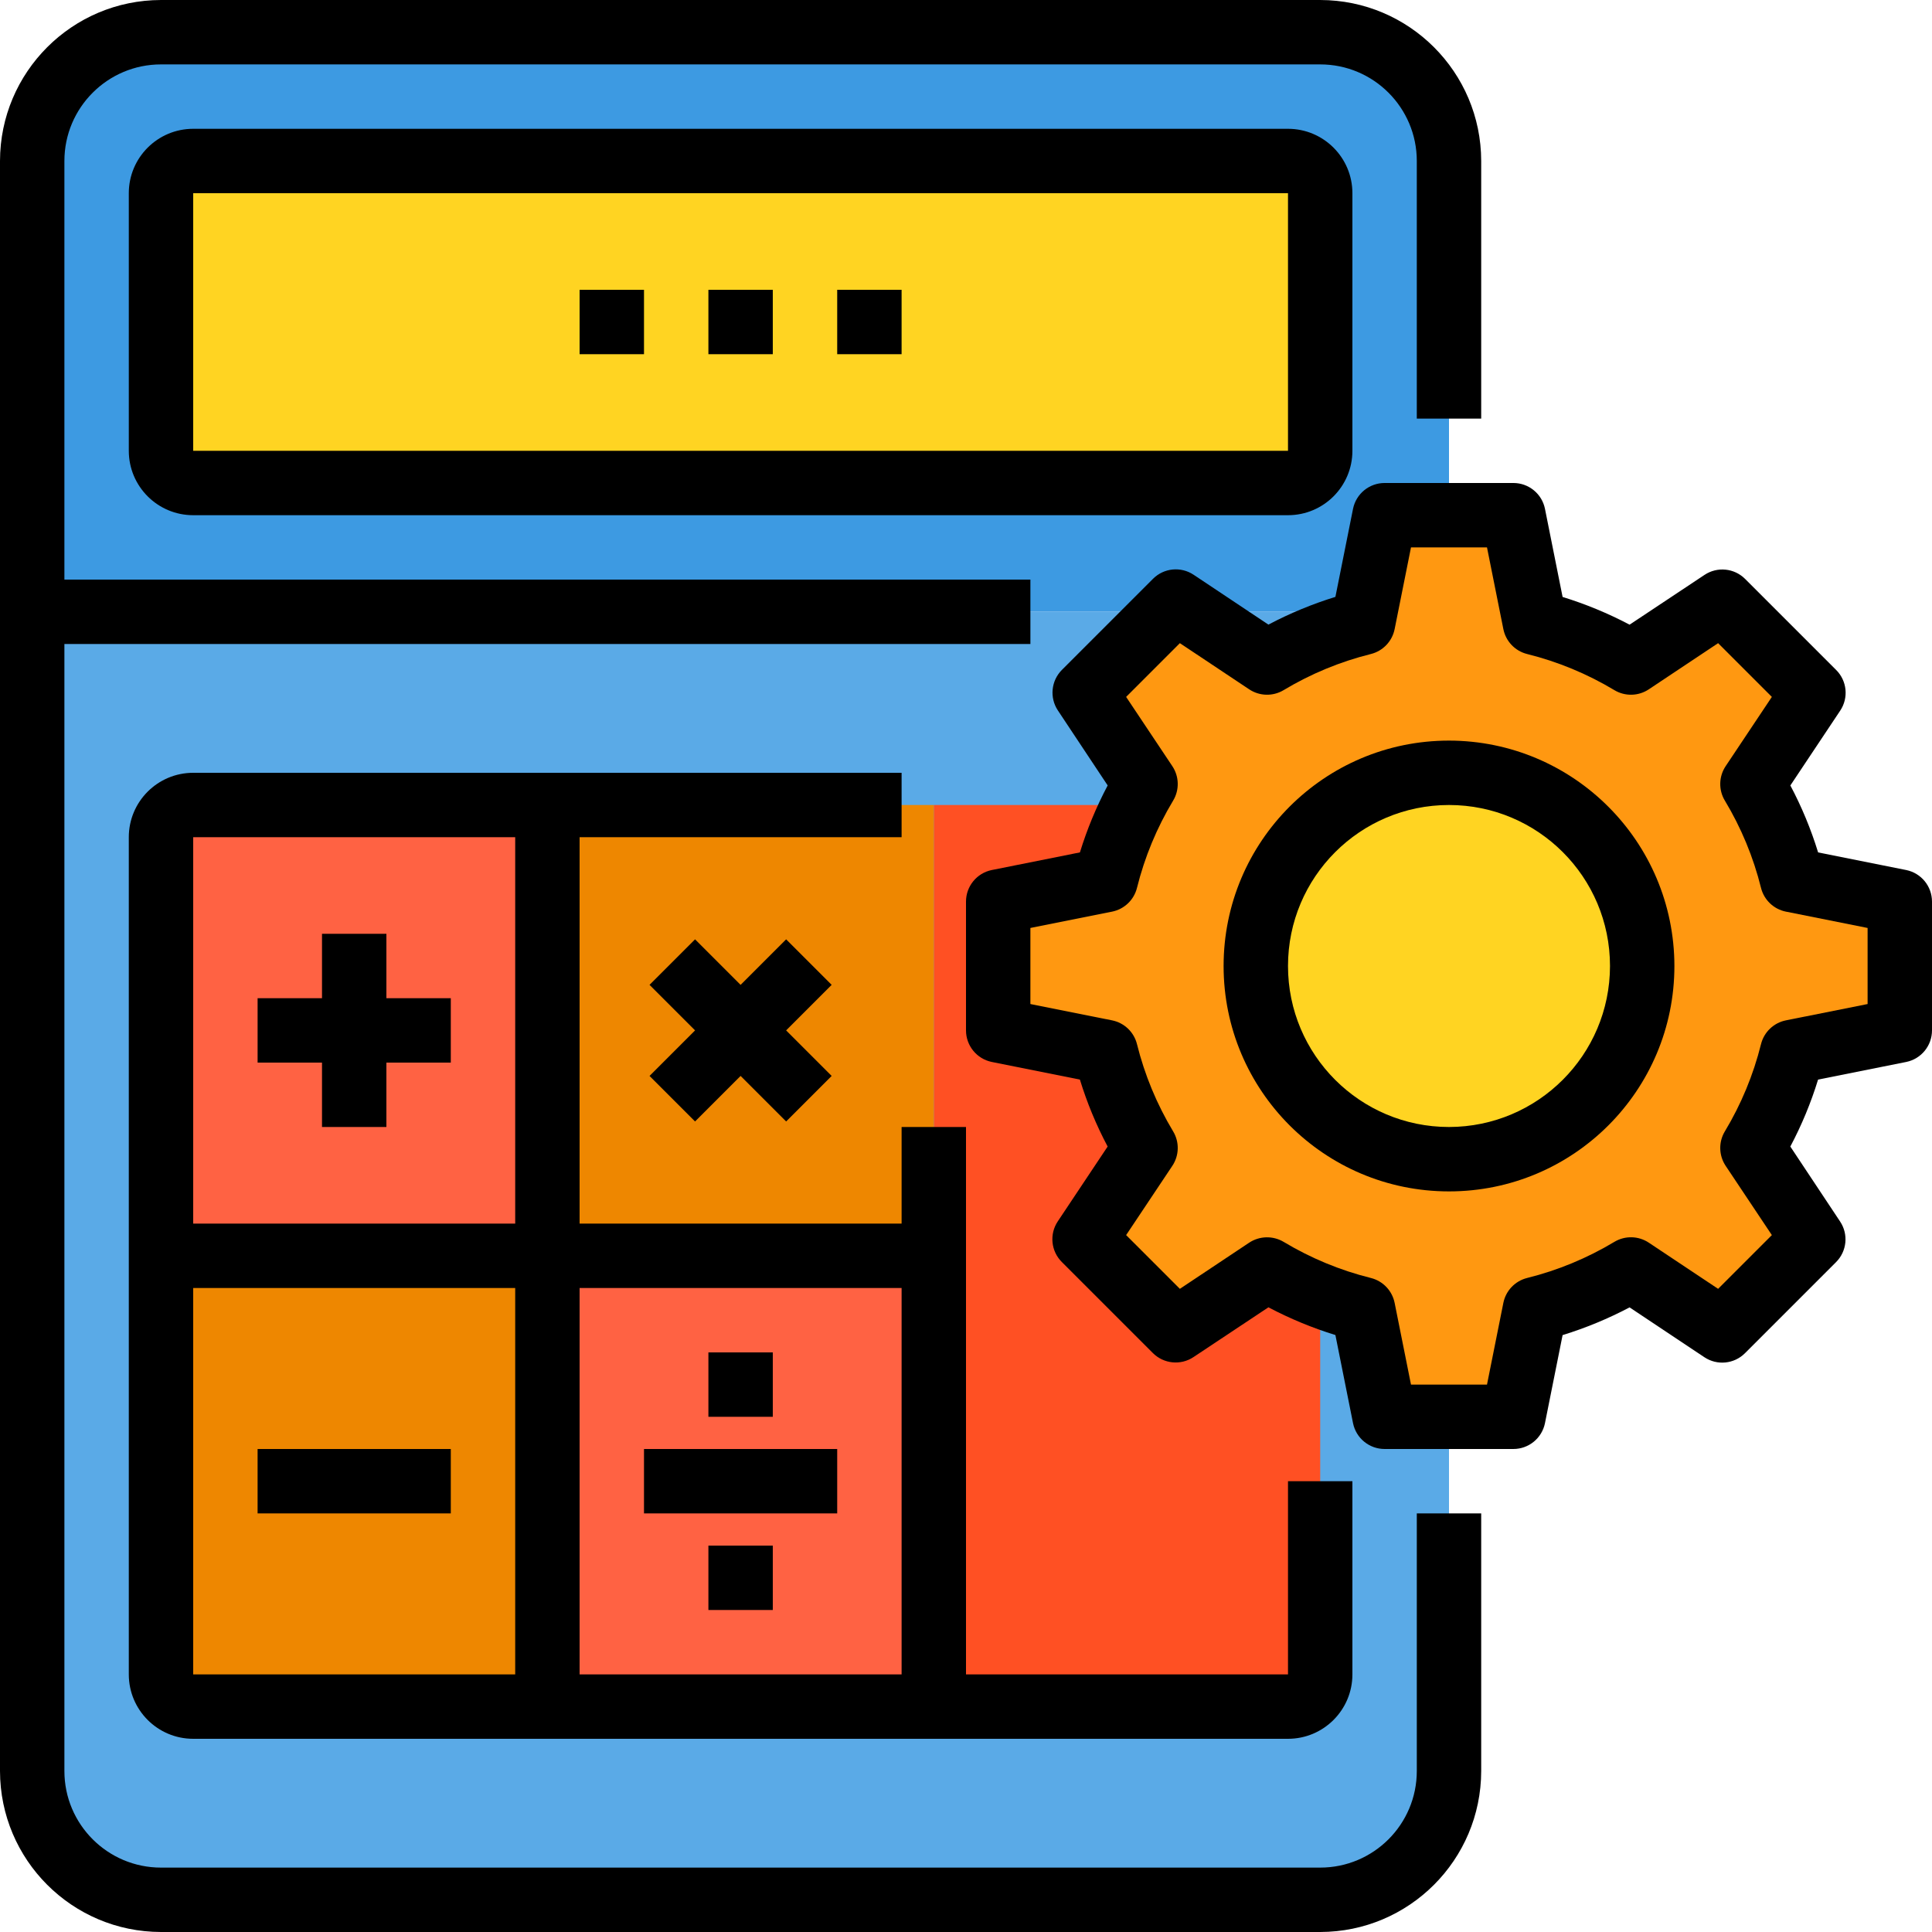 <svg height="480pt" viewBox="0 0 480 480" width="480pt" xmlns="http://www.w3.org/2000/svg"><path d="m360 40v88h-16l-4.801 24h-43.359l-3.762-2.48-2.477 2.48h-281.602v-112c0-17.672 14.328-32 32-32h288c17.672 0 32 14.328 32 32zm0 0" fill="#3d9ae2"/><path d="m289.602 152h-281.602v288c0 17.672 14.328 32 32 32h288c17.672 0 32-14.328 32-32v-288zm0 0" fill="#5aaae7"/><path d="m281.762 200h-49.762v224h88c4.418 0 8-3.582 8-8v-216zm0 0" fill="#ff5023"/><path d="m445.281 261.359c-2.102 8.398-5.445 16.434-9.922 23.84l15.121 22.723-22.559 22.559-22.723-15.121c-7.406 4.477-15.441 7.82-23.84 9.922l-5.359 26.719h-32l-5.359-26.719c-3.609-.941-7.164-2.09-10.641-3.441-4.582-1.77-8.996-3.938-13.199-6.48l-22.723 15.121-22.559-22.559 15.121-22.723c-4.477-7.406-7.82-15.441-9.922-23.84l-26.719-5.359v-32l26.719-5.359c1.652-6.453 4.016-12.707 7.043-18.641.879-1.762 1.84-3.52 2.879-5.199l-15.121-22.723 22.559-22.559 3.762 2.48 18.961 12.641c7.406-4.477 15.441-7.82 23.84-9.922l.559-2.719 4.801-24h32l5.359 26.719c8.398 2.102 16.434 5.445 23.84 9.922l22.723-15.121 22.559 22.559-15.121 22.723c4.477 7.406 7.82 15.441 9.922 23.84l26.719 5.359v32zm0 0" fill="#ff9811"/><path d="m48 40h272c4.418 0 8 3.582 8 8v64c0 4.418-3.582 8-8 8h-272c-4.418 0-8-3.582-8-8v-64c0-4.418 3.582-8 8-8zm0 0" fill="#ffd422"/><path d="m136 312v112h-88c-4.418 0-8-3.582-8-8v-104zm0 0" fill="#ee8700"/><path d="m136 200h96v112h-96zm0 0" fill="#ee8700"/><path d="m232 312v112h-96v-112zm0 0" fill="#ff6243"/><path d="m136 200v112h-96v-104c0-4.418 3.582-8 8-8zm0 0" fill="#ff6243"/><path d="m360 192c-26.508 0-48 21.492-48 48s21.492 48 48 48 48-21.492 48-48-21.492-48-48-48zm0 0" fill="#ffd422"/><path d="m473.602 216.16-21.898-4.383c-1.766-5.75-4.074-11.32-6.895-16.633l12.391-18.594c2.113-3.172 1.695-7.391-1-10.086l-22.633-22.633c-2.695-2.691-6.914-3.113-10.086-1l-18.617 12.367c-5.32-2.809-10.891-5.113-16.641-6.887l-4.383-21.914c-.762-3.723-4.039-6.398-7.84-6.398h-32c-3.801 0-7.078 2.676-7.84 6.398l-4.383 21.898c-5.75 1.773-11.32 4.078-16.641 6.887l-18.586-12.383c-3.172-2.113-7.391-1.695-10.086 1l-22.633 22.633c-2.691 2.695-3.113 6.914-1 10.086l12.367 18.625c-2.82 5.312-5.129 10.883-6.895 16.633l-21.906 4.383c-3.723.762-6.398 4.039-6.398 7.84v32c0 3.801 2.676 7.078 6.398 7.84l21.898 4.383c1.766 5.75 4.074 11.32 6.895 16.633l-12.391 18.594c-2.113 3.172-1.695 7.391 1 10.086l22.633 22.633c2.695 2.691 6.914 3.113 10.086 1l18.617-12.367c5.32 2.809 10.891 5.113 16.641 6.887l4.383 21.914c.762 3.723 4.039 6.398 7.84 6.398h32c3.801 0 7.078-2.676 7.84-6.398l4.383-21.898c5.75-1.773 11.32-4.078 16.641-6.887l18.586 12.383c3.172 2.113 7.391 1.695 10.086-1l22.633-22.633c2.691-2.695 3.113-6.914 1-10.086l-12.367-18.625c2.82-5.312 5.129-10.883 6.895-16.633l21.906-4.383c3.723-.762 6.398-4.039 6.398-7.84v-32c0-3.801-2.676-7.078-6.398-7.84zm-9.602 33.289-20.289 4.055c-3.031.605-5.441 2.906-6.191 5.902-1.898 7.637-4.926 14.941-8.984 21.684-1.594 2.648-1.516 5.984.199 8.559l11.48 17.207-13.352 13.352-17.215-11.465c-2.574-1.719-5.906-1.797-8.559-.207-6.742 4.051-14.051 7.078-21.684 8.977-3 .75-5.297 3.164-5.902 6.199l-4.062 20.289h-18.883l-4.062-20.289c-.605-3.035-2.902-5.449-5.902-6.199-7.633-1.898-14.941-4.926-21.684-8.977-2.656-1.574-5.98-1.496-8.559.207l-17.215 11.465-13.352-13.352 11.48-17.207c1.715-2.574 1.793-5.91.199-8.559-4.059-6.742-7.086-14.047-8.984-21.684-.75-2.996-3.16-5.297-6.191-5.902l-20.289-4.055v-18.898l20.289-4.055c3.031-.605 5.441-2.906 6.191-5.902 1.898-7.637 4.926-14.941 8.984-21.684 1.594-2.648 1.516-5.984-.199-8.559l-11.48-17.207 13.352-13.352 17.215 11.465c2.574 1.719 5.906 1.797 8.559.207 6.742-4.051 14.051-7.078 21.684-8.977 3-.75 5.297-3.164 5.902-6.199l4.062-20.289h18.883l4.062 20.289c.605 3.035 2.902 5.449 5.902 6.199 7.633 1.898 14.941 4.926 21.684 8.977 2.652 1.59 5.984 1.512 8.559-.207l17.215-11.465 13.352 13.352-11.48 17.207c-1.715 2.574-1.793 5.91-.199 8.559 4.059 6.742 7.086 14.047 8.984 21.684.75 2.996 3.16 5.297 6.191 5.902l20.289 4.055zm0 0"/><path d="m360 184c-30.93 0-56 25.07-56 56s25.07 56 56 56 56-25.07 56-56c-.035-30.914-25.086-55.965-56-56zm0 96c-22.09 0-40-17.91-40-40s17.91-40 40-40 40 17.91 40 40c-.027 22.082-17.918 39.973-40 40zm0 0"/><path d="m352 440c0 13.254-10.746 24-24 24h-288c-13.254 0-24-10.746-24-24v-280h240v-16h-240v-104c0-13.254 10.746-24 24-24h288c13.254 0 24 10.746 24 24v64h16v-64c-.027-22.082-17.918-39.973-40-40h-288c-22.082.027-39.973 17.918-40 40v400c.027 22.082 17.918 39.973 40 40h288c22.082-.027 39.973-17.918 40-40v-64h-16zm0 0"/><path d="m48 32c-8.836 0-16 7.164-16 16v64c0 8.836 7.164 16 16 16h272c8.836 0 16-7.164 16-16v-64c0-8.836-7.164-16-16-16zm0 80v-64h272v64zm0 0"/><path d="m176 72h16v16h-16zm0 0"/><path d="m208 72h16v16h-16zm0 0"/><path d="m144 72h16v16h-16zm0 0"/><path d="m80 280h16v-16h16v-16h-16v-16h-16v16h-16v16h16zm0 0"/><path d="m195.312 233.375-11.312 11.312-11.312-11.312-11.312 11.312 11.312 11.312-11.312 11.312 11.312 11.312 11.312-11.312 11.312 11.312 11.312-11.312-11.312-11.312 11.312-11.312zm0 0"/><path d="m224 280v24h-80v-96h80v-16h-176c-8.836 0-16 7.164-16 16v208c0 8.836 7.164 16 16 16h272c8.836 0 16-7.164 16-16v-48h-16v48h-80v-136zm0 40v96h-80v-96zm-96-112v96h-80v-96zm-80 112h80v96h-80zm0 0"/><path d="m64 360h48v16h-48zm0 0"/><path d="m160 360h48v16h-48zm0 0"/><path d="m176 336h16v16h-16zm0 0"/><path d="m176 384h16v16h-16zm0 0"/></svg>